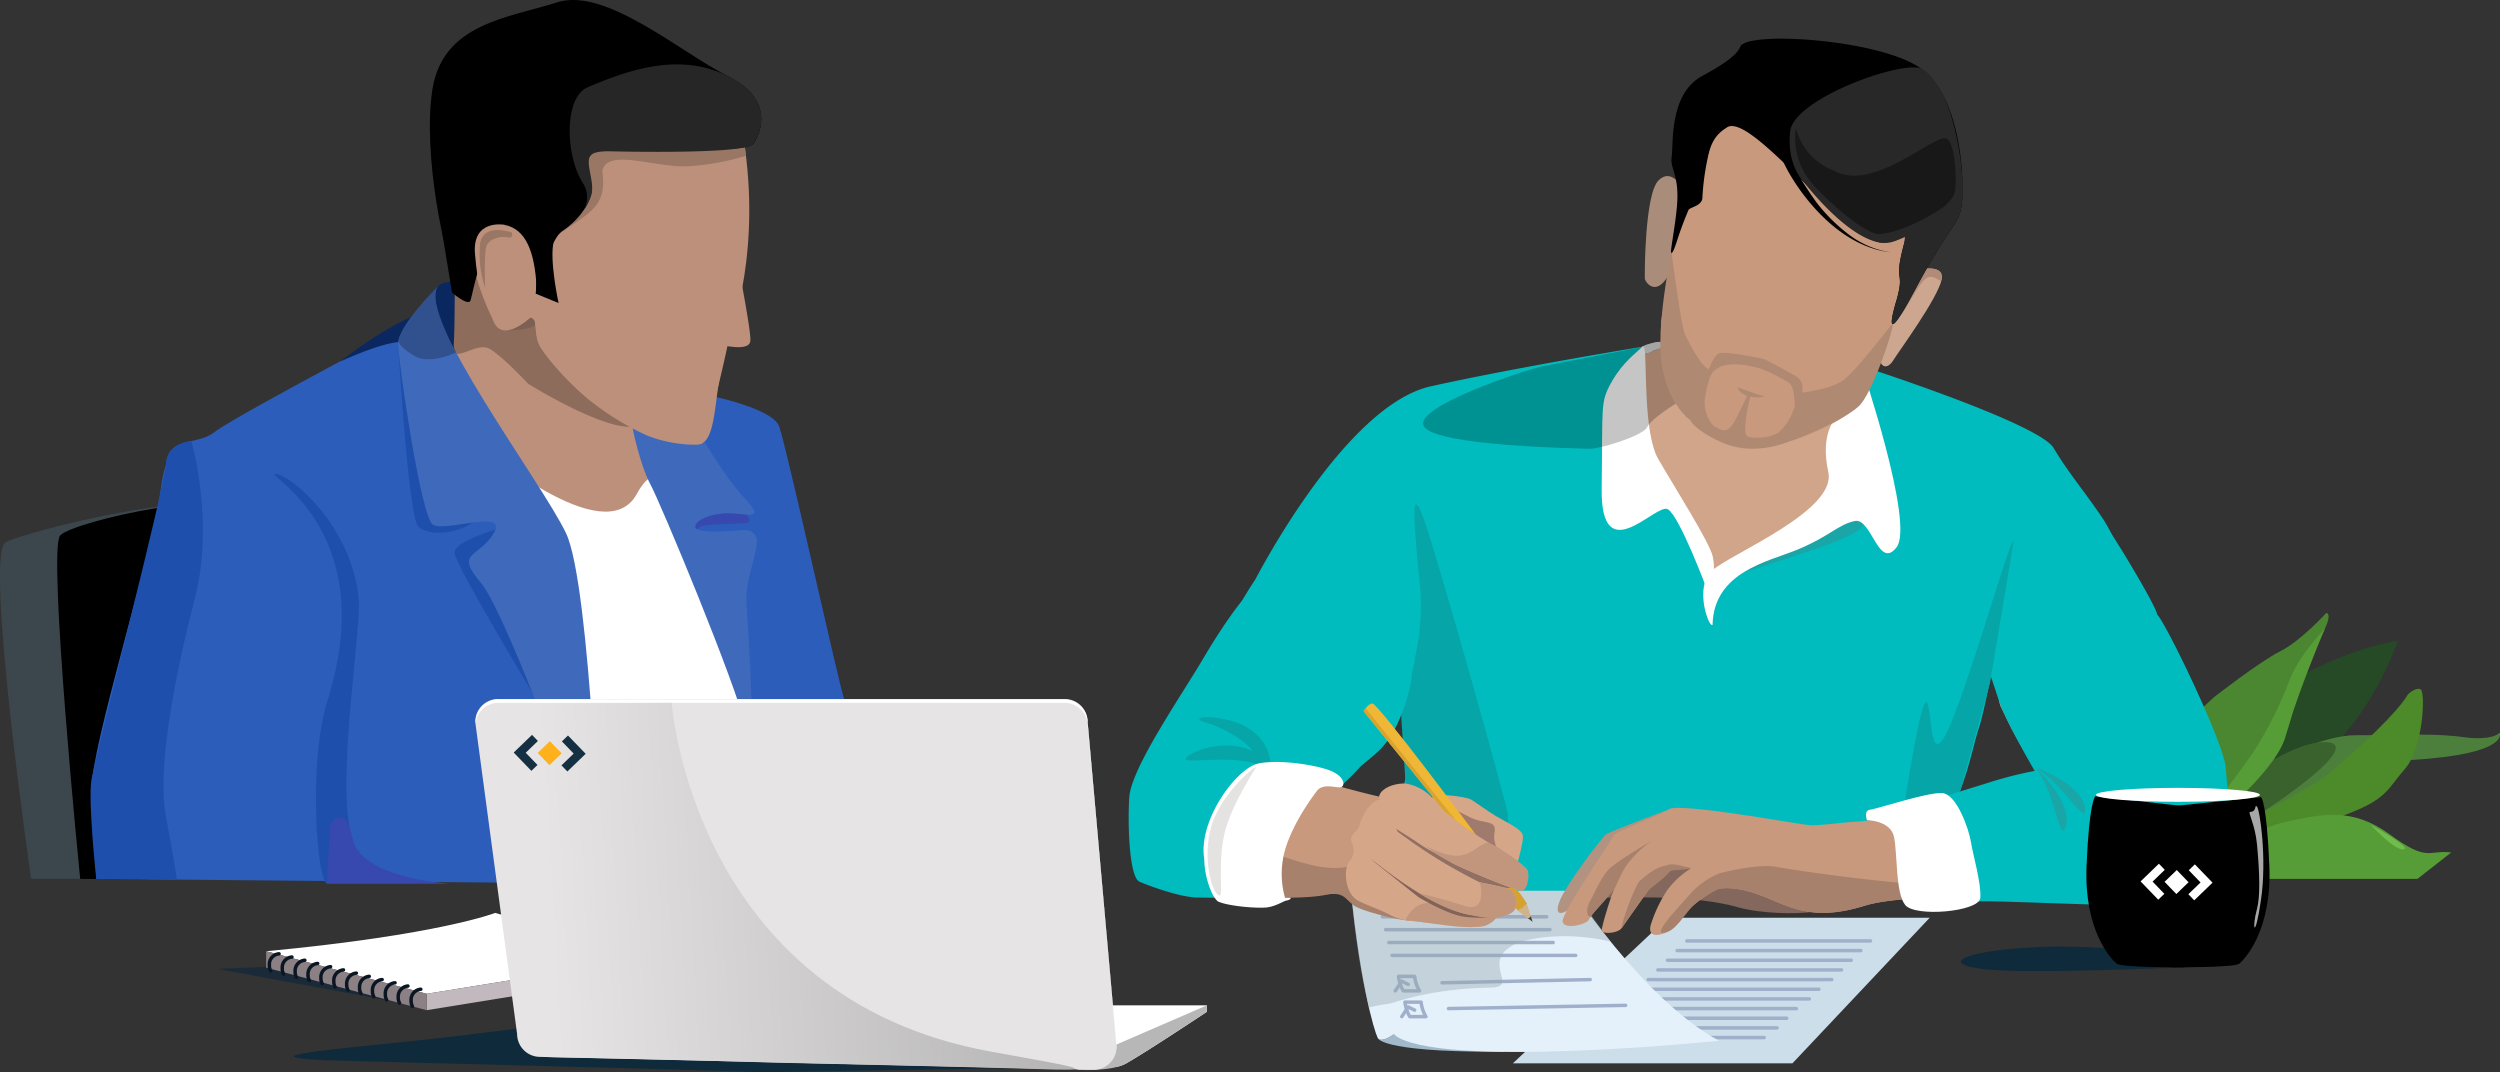 <svg xmlns="http://www.w3.org/2000/svg" xmlns:xlink="http://www.w3.org/1999/xlink" width="717.034" height="307.511" viewBox="0 0 717.034 307.511">
  <rect x="0" y="0" width="717.034" height="307.511" fill="#333333" stroke="none"/>
  <defs>
    <linearGradient id="linear-gradient" x1="0.068" y1="0.436" x2="1.887" y2="0.371" gradientUnits="objectBoundingBox">
      <stop offset="0" stop-color="#e6e4e4"/>
      <stop offset="1" stop-color="gray"/>
    </linearGradient>
  </defs>
  <g id="two-guys-working" transform="translate(-18.834 -0.005)">
    <g id="Plant_1_" transform="translate(628.305 175.798)">
      <path id="Path_983" data-name="Path 983" d="M658.935,504.158S677.21,493.193,692.561,491c0,0-5.848,18.275-19.737,31.432s-51.9,38.742-51.9,38.742L618,531.2Z" transform="translate(-614.345 -482.959)" fill="#264a25"/>
      <path id="Path_984" data-name="Path 984" d="M720.993,527s3.216,6.14-25.439,7.822-72.514,35.307-72.514,35.307L615,562.087l5.848-8.772s42.4-25.585,58.479-25.585,22.661-.731,32.9.731C712.222,528.462,718.8,529.193,720.993,527Z" transform="translate(-613.538 -492.643)" fill="#4c7f3c"/>
      <path id="Path_986" data-name="Path 986" d="M615,564.038s48.245-22.661,57.017-29.971,19.737-17.544,22.661-22.661c0,0,2.193-2.193,3.655-1.462s.731,16.813-4.386,22.661-5.117,8.772-16.813,13.158c-6.652,2.485-27.778,13.962-43.128,18.275C622.456,567.328,615,564.038,615,564.038Z" transform="translate(-613.538 -488.015)" fill="#4d8a2a"/>
      <path id="Path_987" data-name="Path 987" d="M627.666,577.593s23.3-14.148,33.534-16.342,19.006-4.386,29.971,3.655,10.971,4.3,17.544,5.117l-9.672,7.57Z" transform="translate(-615.152 -501.312)" fill="#579d37"/>
      <path id="Path_1272" data-name="Path 1272" d="M669.667,514.632c14.824.468-32.944,30.79-39.122,31.445s-3.112-5.175-3.112-5.175S654.843,514.164,669.667,514.632Z" transform="translate(-612.04 -477.569)" fill="#3a622d"/>
      <path id="Path_1273" data-name="Path 1273" d="M613,542.134s5.117-19.737,25.585-38.011c0,0,13.158-10.234,19.006-13.158S670.748,480,670.748,480s2.193,0-1.462,6.579-4.386,9.5-5.848,12.427-2.924,18.275-8.041,21.2-10.234,19.006-36.549,34.356Z" transform="translate(-613 -480)" fill="#4b8730"/>
      <path id="Path_1274" data-name="Path 1274" d="M627.1,547.96s27.609-20.549,30.964-32.866,11.3-30.893,11.3-30.893-7.306,7.457-10.24,14.974a110.054,110.054,0,0,1-8.564,17.677C646.429,524.139,627.1,547.96,627.1,547.96Z" transform="translate(-612.01 -479.705)" fill="#579d37"/>
      <path id="Path_1275" data-name="Path 1275" d="M4477.9,2639.265s12.072,6.693,9.385,7.052S4477.9,2639.265,4477.9,2639.265Z" transform="translate(-4407.374 -2578.488)" fill="#6fbc4c"/>
    </g>
    <g id="Group_464" data-name="Group 464" transform="translate(18.829 144.292)">
      <path id="Path_1277" data-name="Path 1277" d="M3870.135,2539.653c6.181-3.194,59.066-16.594,63.425-8.038s-41.782,104.545-41.782,104.545h-14.346S3863.952,2542.847,3870.135,2539.653Z" transform="translate(-3868.507 -2528.409)" fill="#3b474d"/>
      <path id="Path_1276" data-name="Path 1276" d="M3868,2537.658c3.7-4.047,50.32-14.578,54.278-6.022s-29.362,104.649-29.362,104.649l-19.182-.119S3864.3,2541.706,3868,2537.658Z" transform="translate(-3850.731 -2528.376)"/>
    </g>
    <g id="Left-notebook" transform="translate(81.235 261.835)">
      <path id="Path_995" data-name="Path 995" d="M61.777,606l45.09,11.735s-44.149-8.145-59.949-11.1Z" transform="translate(-46.919 -590.57)" fill="#1a2a38"/>
      <g id="Group_360" data-name="Group 360" transform="translate(13.935)">
        <path id="Path_996" data-name="Path 996" d="M62,600.3l46.014,12.2,63.939-10.349L127.695,589.3S111.8,595.583,62,600.3Z" transform="translate(-62 -589.3)" fill="#fff"/>
        <path id="Path_997" data-name="Path 997" d="M111.8,618.261l63.939-10.349V603.2L111.8,613.549Z" transform="translate(-65.786 -590.357)" fill="#c1b9be"/>
        <path id="Path_998" data-name="Path 998" d="M108.014,613.4,62,601.2v4.712l46.014,12.2Z" transform="translate(-62 -590.205)" fill="#8b8184"/>
      </g>
      <g id="Group_361" data-name="Group 361" transform="translate(14.859 11.735)">
        <path id="Path_999" data-name="Path 999" d="M63.37,606.9a3.164,3.164,0,0,1-.37-1.663A3.022,3.022,0,0,1,65.772,602" transform="translate(-63 -602)" fill="none" stroke="#0c1623" stroke-linecap="round" stroke-linejoin="round" stroke-miterlimit="10" stroke-width="1"/>
        <path id="Path_1000" data-name="Path 1000" d="M67.37,607.9a3.164,3.164,0,0,1-.37-1.663A3.022,3.022,0,0,1,69.772,603" transform="translate(-63.304 -602.076)" fill="none" stroke="#0c1623" stroke-linecap="round" stroke-linejoin="round" stroke-miterlimit="10" stroke-width="1"/>
        <path id="Path_1001" data-name="Path 1001" d="M71.37,608.9a3.164,3.164,0,0,1-.37-1.663A3.022,3.022,0,0,1,73.772,604" transform="translate(-63.608 -602.152)" fill="none" stroke="#0c1623" stroke-linecap="round" stroke-linejoin="round" stroke-miterlimit="10" stroke-width="1"/>
        <path id="Path_1002" data-name="Path 1002" d="M75.37,609.9a3.164,3.164,0,0,1-.37-1.663A3.022,3.022,0,0,1,77.772,605" transform="translate(-63.912 -602.228)" fill="none" stroke="#0c1623" stroke-linecap="round" stroke-linejoin="round" stroke-miterlimit="10" stroke-width="1"/>
        <path id="Path_1003" data-name="Path 1003" d="M79.37,610.9a3.164,3.164,0,0,1-.37-1.663A3.022,3.022,0,0,1,81.772,606" transform="translate(-64.216 -602.304)" fill="none" stroke="#0c1623" stroke-linecap="round" stroke-linejoin="round" stroke-miterlimit="10" stroke-width="1"/>
        <path id="Path_1004" data-name="Path 1004" d="M83.37,611.9a3.164,3.164,0,0,1-.37-1.663A3.022,3.022,0,0,1,85.772,607" transform="translate(-64.52 -602.38)" fill="none" stroke="#0c1623" stroke-linecap="round" stroke-linejoin="round" stroke-miterlimit="10" stroke-width="1"/>
        <path id="Path_1005" data-name="Path 1005" d="M87.37,612.9a3.165,3.165,0,0,1-.37-1.663A3.022,3.022,0,0,1,89.772,608" transform="translate(-64.825 -602.456)" fill="none" stroke="#0c1623" stroke-linecap="round" stroke-linejoin="round" stroke-miterlimit="10" stroke-width="1"/>
        <path id="Path_1006" data-name="Path 1006" d="M91.37,613.9a3.164,3.164,0,0,1-.37-1.663A3.022,3.022,0,0,1,93.772,609" transform="translate(-65.129 -602.532)" fill="none" stroke="#0c1623" stroke-linecap="round" stroke-linejoin="round" stroke-miterlimit="10" stroke-width="1"/>
        <path id="Path_1007" data-name="Path 1007" d="M95.37,614.9a3.164,3.164,0,0,1-.37-1.663A3.022,3.022,0,0,1,97.772,610" transform="translate(-65.433 -602.608)" fill="none" stroke="#0c1623" stroke-linecap="round" stroke-linejoin="round" stroke-miterlimit="10" stroke-width="1"/>
        <path id="Path_1008" data-name="Path 1008" d="M99.37,615.9a3.164,3.164,0,0,1-.37-1.663A3.022,3.022,0,0,1,101.772,611" transform="translate(-65.737 -602.684)" fill="none" stroke="#0c1623" stroke-linecap="round" stroke-linejoin="round" stroke-miterlimit="10" stroke-width="1"/>
        <path id="Path_1009" data-name="Path 1009" d="M103.37,616.9a3.164,3.164,0,0,1-.37-1.663A3.022,3.022,0,0,1,105.772,612" transform="translate(-66.041 -602.76)" fill="none" stroke="#0c1623" stroke-linecap="round" stroke-linejoin="round" stroke-miterlimit="10" stroke-width="1"/>
        <path id="Path_1010" data-name="Path 1010" d="M107.37,617.9a3.165,3.165,0,0,1-.37-1.663A3.022,3.022,0,0,1,109.772,613" transform="translate(-66.345 -602.836)" fill="none" stroke="#0c1623" stroke-linecap="round" stroke-linejoin="round" stroke-miterlimit="10" stroke-width="1"/>
      </g>
    </g>
    <g id="Papers" transform="translate(405.655 248.614)">
      <path id="Path_988" data-name="Path 988" d="M418,632.564h80.171L537.555,590.8H462.388Z" transform="translate(-370.905 -576.192)" fill="#ccdee9"/>
      <g id="Group_356" data-name="Group 356" transform="translate(66.498 21.26)">
        <line id="Line_16" data-name="Line 16" x1="52.667" transform="translate(0 27.719)" fill="none" stroke="#a0b0cb" stroke-linecap="round" stroke-miterlimit="10" stroke-width="1"/>
        <line id="Line_17" data-name="Line 17" x1="52.667" transform="translate(3.696 24.947)" fill="none" stroke="#a0b0cb" stroke-linecap="round" stroke-miterlimit="10" stroke-width="1"/>
        <line id="Line_18" data-name="Line 18" x1="52.667" transform="translate(6.468 22.175)" fill="none" stroke="#a0b0cb" stroke-linecap="round" stroke-miterlimit="10" stroke-width="1"/>
        <line id="Line_19" data-name="Line 19" x1="52.667" transform="translate(9.24 19.404)" fill="none" stroke="#a0b0cb" stroke-linecap="round" stroke-miterlimit="10" stroke-width="1"/>
        <line id="Line_20" data-name="Line 20" x1="52.667" transform="translate(12.936 16.632)" fill="none" stroke="#a0b0cb" stroke-linecap="round" stroke-miterlimit="10" stroke-width="1"/>
        <line id="Line_21" data-name="Line 21" x1="52.667" transform="translate(15.708 13.86)" fill="none" stroke="#a0b0cb" stroke-linecap="round" stroke-miterlimit="10" stroke-width="1"/>
        <line id="Line_22" data-name="Line 22" x1="52.667" transform="translate(22.175 8.316)" fill="none" stroke="#a0b0cb" stroke-linecap="round" stroke-miterlimit="10" stroke-width="1"/>
        <line id="Line_23" data-name="Line 23" x1="52.667" transform="translate(24.947 5.544)" fill="none" stroke="#a0b0cb" stroke-linecap="round" stroke-miterlimit="10" stroke-width="1"/>
        <line id="Line_24" data-name="Line 24" x1="52.667" transform="translate(27.719 2.772)" fill="none" stroke="#a0b0cb" stroke-linecap="round" stroke-miterlimit="10" stroke-width="1"/>
        <line id="Line_25" data-name="Line 25" x1="52.667" transform="translate(30.491)" fill="none" stroke="#a0b0cb" stroke-linecap="round" stroke-miterlimit="10" stroke-width="1"/>
        <line id="Line_26" data-name="Line 26" x1="52.667" transform="translate(19.404 11.088)" fill="none" stroke="#a0b0cb" stroke-linecap="round" stroke-miterlimit="10" stroke-width="1"/>
      </g>
      <g id="Group_357" data-name="Group 357">
        <path id="Path_989" data-name="Path 989" d="M409.633,631.99c13.583,0-25.04-1.663-29.013-4.99,0,0-3.7,2.772-4.62.924C376,627.924,375.815,631.99,409.633,631.99Z" transform="translate(-367.713 -578.945)" fill="#a1bacb"/>
        <path id="Path_990" data-name="Path 990" d="M367.031,574.991l62.8,4.629s21.251,33.263,43.427,45.275c0,0-81.31,8.316-93.322-1.848,0,0-3.7,2.772-4.62.924S369.8,607.33,367.031,574.991Z" transform="translate(-367.031 -574.991)" fill="#e4f1fa"/>
      </g>
      <line id="Line_27" data-name="Line 27" x1="47.123" transform="translate(10.597 18.026)" fill="none" stroke="#a0b0cb" stroke-linecap="round" stroke-miterlimit="10" stroke-width="1"/>
      <line id="Line_28" data-name="Line 28" x1="17.001" transform="translate(9.673 14.33)" fill="none" stroke="#a0b0cb" stroke-linecap="round" stroke-miterlimit="10" stroke-width="1"/>
      <line id="Line_29" data-name="Line 29" x1="20.79" transform="translate(36.007 14.33)" fill="none" stroke="#a0b0cb" stroke-linecap="round" stroke-miterlimit="10" stroke-width="1"/>
      <line id="Line_30" data-name="Line 30" x1="47.123" transform="translate(11.521 21.722)" fill="none" stroke="#a0b0cb" stroke-linecap="round" stroke-miterlimit="10" stroke-width="1"/>
      <line id="Line_31" data-name="Line 31" x1="52.667" transform="translate(12.445 25.418)" fill="none" stroke="#a0b0cb" stroke-linecap="round" stroke-miterlimit="10" stroke-width="1"/>
      <g id="Group_358" data-name="Group 358" transform="translate(13.369 31.424)">
        <path id="Path_991" data-name="Path 991" d="M388.506,613.158h-4.62A10.727,10.727,0,0,1,382.5,609h4.62A10.727,10.727,0,0,0,388.506,613.158Z" transform="translate(-381.576 -609)" fill="none" stroke="#a0b0cb" stroke-linecap="round" stroke-linejoin="round" stroke-miterlimit="10" stroke-width="1"/>
        <path id="Path_992" data-name="Path 992" d="M385.2,611.424l-1.848-.924-1.848,2.772" transform="translate(-381.5 -609.114)" fill="none" stroke="#a0b0cb" stroke-linecap="round" stroke-linejoin="round" stroke-miterlimit="10" stroke-width="1"/>
      </g>
      <g id="Group_359" data-name="Group 359" transform="translate(15.217 38.816)">
        <path id="Path_993" data-name="Path 993" d="M390.506,621.158h-4.62A10.728,10.728,0,0,1,384.5,617h4.62a10.728,10.728,0,0,0,1.386,4.158Z" transform="translate(-383.576 -617)" fill="none" stroke="#a0b0cb" stroke-linecap="round" stroke-linejoin="round" stroke-miterlimit="10" stroke-width="1"/>
        <path id="Path_994" data-name="Path 994" d="M387.2,619.424l-1.848-.924-1.848,2.772" transform="translate(-383.5 -617.114)" fill="none" stroke="#a0b0cb" stroke-linecap="round" stroke-linejoin="round" stroke-miterlimit="10" stroke-width="1"/>
      </g>
      <line id="Line_32" data-name="Line 32" y1="0.924" x2="42.503" transform="translate(26.767 32.348)" fill="none" stroke="#a0b0cb" stroke-linecap="round" stroke-miterlimit="10" stroke-width="1"/>
      <line id="Line_33" data-name="Line 33" y1="0.924" x2="50.819" transform="translate(28.615 39.74)" fill="none" stroke="#a0b0cb" stroke-linecap="round" stroke-miterlimit="10" stroke-width="1"/>
      <path id="Path_1239" data-name="Path 1239" d="M4253.046,2663.1s-12.745-3.407-25.373,0c-13.446,4.9.028,13.054-8.776,13.214-18.3.333-28.006,4.525-29.393,4.666a45.532,45.532,0,0,0-5.68,1.069c-.043-1.621-3.2-10.5-5.319-35.618h62.676Z" transform="translate(-4178.067 -2641.673)" fill="#97a6af" opacity="0.414"/>
    </g>
    <g id="left_man" data-name="left man" transform="translate(44.833)">
      <path id="Path_1165" data-name="Path 1165" d="M4053.154,2528.372c-7.2,5.939-27.918,29.2-42.078,2.022s-23.6-43.82-20.723-70.165-4.261-43.479,13.816-41.127,21.367,20.724,29.257,34.566,12.793,36.789,13.61,39.241,6.271,11.52,7.545,14.322S4053.154,2528.372,4053.154,2528.372Z" transform="translate(-3886.059 -2375.761)" fill="#bc907b"/>
      <path id="Path_1282" data-name="Path 1282" d="M1136.606,2519.6c-6.086,5.169-32.531-11.331-32.531-11.331s-7.554-8.139-11.132-10.064c-3.241-1.74-7.545,2.339-10.352,1.349-1.077-.36-1.322-4.533-1.861-7.113,0,0,5.375-33.81,7.049-23.246-.49,6.068,6.77,24.511,8.57,23.246,4.08-2.869,9.552-5.154,9.752-1.054.008.172.506,3.872.715,4.363C1108.37,2502.922,1149,2509.079,1136.606,2519.6Z" transform="translate(-978.583 -2398.178)" opacity="0.251"/>
      <path id="Path_1167" data-name="Path 1167" d="M3998.557,2510.469s35.6,30.807,44.775,13.979c2.587-4.746,4.7-5.723,6.707-4.405,4.3,2.786,6.634,19.578,9,23.281,3.288,5.156,20.61,35.75,17.945,46.677s-31.586,25.531-42.648,17.734-3.883,11.587-11.712-17.734S3998.557,2510.469,3998.557,2510.469Z" transform="translate(-3886.723 -2382.724)" fill="#fff"/>
      <path id="Path_1164" data-name="Path 1164" d="M4070.67,2495.476s16.063,3.436,18.028,8.257,17.564,76.012,18.838,78.761-24.967,12.561-28.368,4.5-20.551-59.285-20.551-59.919S4070.67,2495.476,4070.67,2495.476Z" transform="translate(-3891.289 -2381.584)" fill="#2c5dba"/>
      <path id="Path_1158" data-name="Path 1158" d="M3976.938,2468.405s-57.647,30.206-63.86,35.047-13.144-1.265-15.4,16.374-20.562,75.606-19.713,85.769,1.2,26.013,1.2,26.013l143.606,1.335s-19.934-102.877-23.434-110.584S3976.938,2468.405,3976.938,2468.405Z" transform="translate(-3877.553 -2379.526)" fill="#2c5dba"/>
      <path id="Path_1160" data-name="Path 1160" d="M3934.939,2519.336c-4.355-.334,30.567,15.263,14.835,65-5.711,18.053-2.914,53.672.141,52.438,1.641-.649,9.38-1.217,6.461-14.8-3.866-17.351,3.3-58.6,2.357-67.213C3956.448,2533.882,3939.293,2519.67,3934.939,2519.336Z" transform="translate(-3881.857 -2383.397)" fill="#1f4fac"/>
      <path id="Path_1163" data-name="Path 1163" d="M4045.666,2504.735s2.075,10.658,5.176,16.46,24.41,56.926,27.56,70.266.615-26.066,0-36.365c-.387-6.478,2.9-13.177,2.983-17.451.05-2.074-1.423-3.57-4.306-3.3-7.771.713-18.017.942-10.992-3.269s19.862,2.785,12.314-5.291-14.5-21.046-14.5-21.046Z" transform="translate(-3890.304 -2382.288)" fill="#3f6abc"/>
      <path id="Path_1170" data-name="Path 1170" d="M4033.3,2441.216l37.918,18.479-8.754,42.48h-6.4l-34.558-23.479.708-18.319,6.373-21.846Z" transform="translate(-3888.468 -2377.459)" fill="#bc907b"/>
      <path id="Path_1171" data-name="Path 1171" d="M4073.661,2478.142a102.585,102.585,0,0,0-2.728,12.671c-1,6.717-1.437,14.927-4.635,16.464-6.32,3.037-12.686-15.367-12.686-15.367l8.851-15.175Z" transform="translate(-3890.908 -2380.159)" fill="#bc907b"/>
      <path id="Path_1172" data-name="Path 1172" d="M4017.8,2458.588s-3.731,13.35-1.12,19c1.368,2.96,8.566,11.414,15.37,16.67a78.074,78.074,0,0,0,15.259,9.266c7.007,2.981,14.945,3.114,16.082,2.5s6.823-24.921,7.785-30.131-44.794,8.581-47.425,1.957-2.576-2.184-1.521-8.92a10.807,10.807,0,0,0-4.429-10.336Z" transform="translate(-3888.097 -2378.78)" fill="#bc907b"/>
      <path id="Path_1178" data-name="Path 1178" d="M4057.167,2486.931c3-4.685-2.255,7.814-2.255,7.814S4054.162,2491.616,4057.167,2486.931Z" transform="translate(-3891.001 -2380.854)"/>
      <path id="Path_1180" data-name="Path 1180" d="M4071.01,2473.113s9.679-22.771,5.116-55.758-54.946,12.733-54.946,12.733,25.288,24.783,37.745,35.539S4071.01,2473.113,4071.01,2473.113Z" transform="translate(-3888.443 -2374.736)" fill="#bc907b"/>
      <path id="Path_1184" data-name="Path 1184" d="M4076.577,2448.43s5.309,26.2,4.84,28.866-6.427,1.71-12.572,0S4076.577,2448.43,4076.577,2448.43Z" transform="translate(-3892.215 -2379.367)" fill="#bc907b"/>
      <path id="Path_1241" data-name="Path 1241" d="M4180.172,2682.029c.912.1-21.087,2.627-21.087,2.627l-1.84-1.4-8.487,3.711-14.259-5.818-2.567-34.966,43,.11S4179.259,2681.927,4180.172,2682.029Z" transform="translate(-3896.862 -2393.041)" opacity="0.31"/>
      <path id="Path_1246" data-name="Path 1246" d="M4076.357,2419.791a70.384,70.384,0,0,1-16.745,3.015c-9.539.439-23.054-5.315-24.479,1.348,1.514,10.562-3.836,11.875-13.394,18.838s.612,16.542,4.126,22.721,27.844,27.56,15.785,21.51-21.631-17.131-20.612-26.2a55.115,55.115,0,0,0-.135-8.377s-1.067-8.65,2.058-14.729c4.714-9.169,5.433-18.766,8.269-20.476s11.328-7.3,15.691-4.759c2.966,1.73,17.735-4.337,25.573-1.549C4075.8,2412.3,4076.357,2419.791,4076.357,2419.791Z" transform="translate(-3888.395 -2375.115)" fill="#9a7664"/>
      <path id="Path_1247" data-name="Path 1247" d="M4051.462,2488.21s-1.667-.2-5.989-.9-19.128-10.612-19.574-28.735c-.267-10.873-4.875-3.733-6.5,5.039-1.011,5.435.706,12.476.706,12.476l14.185,14.4,18.236,11.069,6.854,1.081s-5.532-12.466,0-16.975S4051.462,2488.21,4051.462,2488.21Z" transform="translate(-3888.283 -2378.36)" fill="#bc907b"/>
      <path id="Path_1254" data-name="Path 1254" d="M3972.936,2478.685s2.913,50.13,5.867,52.754,11.52,2.4,17.278-2.467,7.544,2.467,7.544,2.467-14.911,3.8-14.461,7.552,22.891,41,22.891,41-.258-51.639-4.463-58.666S3972.936,2478.685,3972.936,2478.685Z" transform="translate(-3884.774 -2380.307)" fill="#1f4fac"/>
      <path id="Path_1253" data-name="Path 1253" d="M4013.418,2454.365c-1.106,8.949,2.582-12.779,7.439-15.917s9.943-9.761,7.982-14.658-1.281-9.494,7.559-9.285,37.273,1.736,39.215-1.02,6.367-12.55-7.274-19.4-35.13-25.656-49.061-21.189-32.8,6.009-35.74,25.044,3.959,49.416,5.913,51.133-.388,1.52,4.207-10.625c1.489-3.935,7.027-3.326,10.393-1.759C4010.49,2437.791,4012.86,2444.691,4013.418,2454.365Z" transform="translate(-3885.526 -2372.213)"/>
      <path id="Path_1257" data-name="Path 1257" d="M4080.053,2532.026s1.314,1.609.4,2.178-13.46.153-14.151,1.482-3.22-1.5,3.165-3.383a24.077,24.077,0,0,1,4.454-.764,41.291,41.291,0,0,1,6.132.488Z" transform="translate(-3891.791 -2384.326)" fill="#3749af"/>
      <path id="Path_1258" data-name="Path 1258" d="M3906.413,2509.094s6.681,22.95,1.072,44.807-11.038,48.776-8.376,62.825,3.139,18.2,3.139,18.2l-23.119-.19s-2.363-22.044-1.4-28.362,21.162-84.563,21.381-90.723S3906.413,2509.094,3906.413,2509.094Z" transform="translate(-3877.522 -2382.619)" fill="#1f4fac"/>
      <path id="Path_1261" data-name="Path 1261" d="M3973.687,2476.921c-5.673-.542-18.67,5.64-18.67,5.64s16.169-13.023,26.972-14.954c0,0,.167-2.028.323-5.1s5.646-2.925,5.646-2.925c-.267,5.492.143,20.584-1.142,23.748C3984.567,2488.488,3979.36,2477.464,3973.687,2476.921Z" transform="translate(-3883.43 -2378.855)" fill="#0a2760"/>
      <path id="Path_1262" data-name="Path 1262" d="M3982.407,2459.074s-11.608,11.57-11.469,16.568,6.493,49.415,9.964,51.774,21.711-4.754,17.5,2.466-11.483,5.1-3.659,14.3,34.612,83.569,34.473,85.929-2.952-85.289-10.1-100.229S3975.988,2467.489,3982.407,2459.074Z" transform="translate(-3882.775 -2376.969)" fill="#3f6abc"/>
      <path id="Path_1280" data-name="Path 1280" d="M1104.45,2461.745c-7.255-1.6-11.042,19.859-11.679,21.718s-5.326-2.256-5.326-2.256l-2.953-18.055a36.126,36.126,0,0,1,11.581-3.711C1101.281,2458.89,1106.829,2461.912,1104.45,2461.745Z" transform="translate(-983.806 -2397.319)"/>
      <path id="Path_1281" data-name="Path 1281" d="M3906.343,2302.991s-9.388-1.808-8.522,8.365,2,10.644,2,10.644Z" transform="translate(-3787.587 -2238.509)" fill="#bc907b"/>
      <path id="Path_1601" data-name="Path 1601" d="M129.166,102.3s7.876-.256,8.084-1.73a1.893,1.893,0,0,0-1.244-1.991Z" transform="translate(-9.819 -7.494)" fill="#7c6051"/>
      <path id="Path_1283" data-name="Path 1283" d="M10.94,17.129S-.154,23.847,0,14.17,2.048,0,2.048,0Z" transform="translate(111.835 76.655) rotate(-13)" fill="#bc907b"/>
      <path id="Path_1284" data-name="Path 1284" d="M1105.576,2465.37s-8.76-3.245-9.227,3.775a30.924,30.924,0,0,0,1.491,12.08s-.3-8.836.257-11.527,4.255-3.345,6.01-2.986,1.469-.847,1.469-.847" transform="translate(-984.701 -2398.642)" fill="#9a7664"/>
      <path id="Path_1297" data-name="Path 1297" d="M1056.272,2652.112c2.413,11.4,27.917,12.858,27.917,12.858h-35.261l.811-16.573S1053.859,2640.715,1056.272,2652.112Z" transform="translate(-981.102 -2411.496)" fill="#3749af"/>
      <path id="Path_1589" data-name="Path 1589" d="M4031.92,2430.41c1.544-3.558-1.128-8.469-.342-11.381.371-1.437,2.621-1.936,6.149-1.852,8.841.209,38.981.625,40.922-2.131s6.367-12.549-7.275-19.4-28.054-2.063-40.387,3.215c-6.577,2.965-6.386,19.23-1.264,27.4a7.4,7.4,0,0,1,.306,7.647S4030.564,2433.625,4031.92,2430.41Z" transform="translate(-3888.564 -2373.774)" fill="#262626"/>
      <path id="Path_1590" data-name="Path 1590" d="M4051.867,2486.579c-1.711.763-1.893,1.07-6.011-.125s-19.432-12.246-19.877-30.368c-.267-10.873-5.126-11.36-6.757-2.589-1.01,5.435,1.941,10.066,4.885,18.851s11.676,15.467,11.676,15.467a91.043,91.043,0,0,0,9.736,6.075c5.622,3.037,11.754,5.231,13.407,4.707s-4.261-8.625.12-12.844c.259-.3,1.75-1.155,2.032-1.706,1.123-2.078-2.158-3.356-4.382-2.493C4054.776,2482.938,4053.563,2485.678,4051.867,2486.579Z" transform="translate(-3888.499 -2377.966)" fill="#bc907b"/>
      <path id="Path_6401" data-name="Path 6401" d="M92.724,89.9s-7.557,3.563-11.847,1.012-4.618-4.136-4.618-4.136-.179-1.581,3.355-6.567a52.658,52.658,0,0,1,4.332-5.357c.741-.835,1.516-1.875,3.423-3.752,0,0-.742.865-.551,3.34.21,2.738,2.022,7.416,3.383,9.956C92.5,88.678,92.724,89.9,92.724,89.9Z" transform="translate(12.044 11.229)" opacity="0.245"/>
      <path id="Path_9291" data-name="Path 9291" d="M132.806,69.3c-1.3,5.23,1.4,17.623,1.4,17.623l-6.527-2.678.4-9.453,3.13-2.513"/>
    </g>
    <g id="laptop" transform="translate(103.135 200.483)">
      <g id="Laptop_1_">
        <path id="Path_1056" data-name="Path 1056" d="M203.636,637.519c-22.686-.8-115.418-3.091-125.02-3.416-21.966-1.045.092-2.926,25.5-5.587,18.939-1.983,39.578-4.8,45.961-5.829l144.232,7.866h0c5.729.462,11.273,5.359,11.273,5.359Z" transform="translate(-69.621 -530.486)" fill="#0f2a3b"/>
        <path id="Path_1057" data-name="Path 1057" d="M319,634.632a8.449,8.449,0,0,0,8.316,0c6.468-3.7,23.1-14.784,23.1-14.784V618H322.6Z" transform="translate(-88.579 -530.13)" fill="#fff"/>
        <path id="Path_1058" data-name="Path 1058" d="M349.929,618v1.848s-16.632,11.088-23.1,14.784c-4.343,2.495-14.225,1.857-14.225,1.857l9.6-6.477Z" transform="translate(-88.093 -530.13)" fill="#b7b7b7"/>
        <path id="Path_1059" data-name="Path 1059" d="M303.3,629.25l-158.832-3.7a6.586,6.586,0,0,1-6.56-6.56L125.9,529.46a6.585,6.585,0,0,1,6.56-6.56H294.988a6.585,6.585,0,0,1,6.56,6.56l8.316,93.229A6.585,6.585,0,0,1,303.3,629.25Z" transform="translate(-73.899 -522.9)" fill="#e6e4e4"/>
        <path id="Path_1060" data-name="Path 1060" d="M132.56,523a6.586,6.586,0,0,0-6.56,6.56v.277a6.582,6.582,0,0,1,6.468-5.821H295a6.586,6.586,0,0,1,6.56,6.56l8.316,92.86v-.554l-8.316-93.229a6.586,6.586,0,0,0-6.56-6.56" transform="translate(-73.907 -522.908)" fill="#fff"/>
      </g>
      <path id="Path_1263" data-name="Path 1263" d="M3993.975,2590.373s6.05,84.681,91.676,100.076c23.038,4.142,29.863,5.26,18.666,5.133-13.3-.453-49.206-1.321-79.964-1.986-33.151-1-65.54-1.606-65.54-1.606l-12.239-101.31Z" transform="translate(-3885.634 -2589.281)" fill="url(#linear-gradient)"/>
    </g>
    <g id="LOGO" transform="translate(166.263 210.685) rotate(1)">
      <g id="Group_1" data-name="Group 1">
        <path id="Path_1" data-name="Path 1" d="M5.161,6.881,6.881,8.6l-1.72,1.72L3.44,8.6,1.72,6.881,0,5.161,1.72,3.44,3.44,1.72,5.161,0l1.72,1.72L3.44,5.161Z" fill="#153042"/>
        <path id="Path_2" data-name="Path 2" d="M6.881,3.44,5.161,5.16,3.44,6.881,0,3.44,1.72,1.72,3.44,0,5.16,1.72Z" transform="translate(6.881 1.72)" fill="#ffb11c"/>
        <path id="Path_3" data-name="Path 3" d="M6.881,5.161l-1.72,1.72L3.44,8.6,1.72,10.32,0,8.6,1.72,6.88,3.44,5.16,1.72,3.44,0,1.72,1.72,0,3.44,1.72,5.16,3.44Z" transform="translate(13.761)" fill="#153042"/>
      </g>
    </g>
    <g id="chair" transform="translate(423.91 129.433)">
      <path id="Path_1269" data-name="Path 1269" d="M4410.344,2636.09s1.812-19.942,6.36-42.7c4.461-22.32,11.657-47.45,11.808-49.073.3-3.251,6.451-31.725-75.61-32.023s-73.839,50.656-73.839,50.656l6.4,73.136Z" transform="translate(-4278.834 -2512.296)" fill="#5d257b"/>
    </g>
    <g id="violet_guy" data-name="violet guy" transform="translate(342.556 4.62)">
      <path id="Path_1291" data-name="Path 1291" d="M4513.476,2355.53s9.059-1.9,12.063-4.748,56.532,9.794,56.532,9.794,1.672,31.786,0,40.146-27.533,30.1-36.606,26.672-23.824-17.071-26.1-22.68S4513.476,2355.53,4513.476,2355.53Z" transform="translate(-4371.145 -2257.01)" fill="#d1a58a"/>
      <path id="Path_1288" data-name="Path 1288" d="M4410,2430.233s-4.009,1.793,4.849-11.559c.24-.363,25.6-49.917,50.348-55.412s60.9-11.386,60.9-11.386-5.146,32.3.218,41.116c3.874,6.363,5.525,3.536,8.438,5.465.79.526,2.613,6.295,3.82,7,4.342,2.554,3.229,17.807,11.345,13.211s0,30.922,0,30.922l-63.756-16.48-20.968,17.068-4.068,1.623a79.224,79.224,0,0,0-18.244-14.063C4432.359,2432.048,4410,2430.233,4410,2430.233Z" transform="translate(-4378.542 -2257.076)" fill="#00bcbe"/>
      <path id="Path_1289" data-name="Path 1289" d="M4453.719,2470.607c2.4,10.658-12.111,26.7-11.742,29.294.585,4.093,44.265,8,44.265,8h127.745s-5.119-19.163-1.96-26.5,5.036-16.7,6.2-20.037,3.476-14.937,3.476-14.937l2.971,8.948s3.036-11.169,18.918-17.908a52.471,52.471,0,0,1,21.052-4.607c2.949-.166-5.7-24.007-10.818-31.661s-9.991-13.276-14.113-20.263-53.25-22.9-53.25-22.9-8.937,5.448-8.547,10.469.273,14.411-1.529,19.354-6.562,17.436-12.567,20.493-16.94,40.142-16.94,40.142l-83.917-2.954S4453.971,2460.481,4453.719,2470.607Z" transform="translate(-4374.414 -2257.042)" fill="#00bcbe"/>
      <path id="Path_1290" data-name="Path 1290" d="M4463.885,2461.4s-6.259-42.99-4.825-44.821c1.083-1.383,70.35-.435,100.539-9.823,10.162.136,15.318,9.823,15.318,9.823l14.21,23.947-43.534,48.114H4493.87Z" transform="translate(-4375.472 -2250.447)" fill="#00bcbe"/>
      <path id="Path_1333" data-name="Path 1333" d="M1592.4,2684.37s-4.087,2.709-2.449-2.179,12.457-18.861,13.511-19.654,17.5-6.94,17.5-6.94.151,4.679-2.585,5.892S1592.4,2684.37,1592.4,2684.37Z" transform="translate(-1466.524 -2427.88)" fill="#b29280"/>
      <path id="Path_1330" data-name="Path 1330" d="M4296.627,2511.826s1.824.915-1.548,1.41c-3.913.576-14.054.588-21.137-1.41-12.3-3.469-30.662-2.718-30.662-2.718h-10.572l13.172-16.228h13.592l24.369,5.593Z" transform="translate(-4099.352 -2256.267)" fill="#84675d"/>
      <path id="Path_1292" data-name="Path 1292" d="M4655.66,2425.248a73.439,73.439,0,0,0-17.314,6.655c-6.793,3.7-16.937,9.777-16.638,12.136.667,5.231-.738,1.494,2.736,8.82a117.4,117.4,0,0,0,9.048,15.123s-45.263,12.969-51.232,13.278-11.634,1.232-14.49,1.128-37.608-6.639-40.72-4.581-15.224,6.294-15.848,7.631-14.914,22.074-14.6,24.544,6.881.872,7.514-.5,7.921-10.266,7.092-8.35-3.47,10.356-3.373,11.449,4.631.855,5.724-.731,7.562-10.718,7.562-10.718,3.555-4.192,6.617-5.784a7.236,7.236,0,0,1,5.629-.583,25.032,25.032,0,0,0-6.848,6.367,39.624,39.624,0,0,0-4.6,9.734s-1.687,4.8,4.6,2.205c2.635-1.087,4.1-4.453,6.846-7.037,3.264-3.071,7.5-5.382,8.245-5.468,1.285-.147,5.353-.757,13.371,2.538s14.341,6.677,28.474,2.3,61.71-2.01,64.439-2.3,21.039-1.986,21.355-5.657-24.564-57.375-24.564-57.375Z" transform="translate(-4372.149 -2250.304)" fill="#c8997d"/>
      <path id="Path_1329" data-name="Path 1329" d="M2067.734,2691.1c-.725,0-1.48-1.884,0-4.56s3.034-6.6,5.271-8.991,12.323-8.24,12.323-8.24a33.1,33.1,0,0,0-6.834,6.563c-1.815,2.347-3.374,6.615-3.836,7.259C2073.5,2684.739,2067.734,2691.1,2067.734,2691.1Z" transform="translate(-1935.383 -2432.731)" fill="#a7816b"/>
      <path id="Path_1331" data-name="Path 1331" d="M4541.091,2495a22.953,22.953,0,0,0-8.365,5.881c-3.65,4.156-12.525,13.337-6.237,10.743,2.722-1.123,5.054-5.675,7.6-7.852,2.809-2.4,6.271-4.29,7-4.373,1.284-.147,5.352-.757,13.371,2.537s14.055,6.756,28.188,2.383,62-2.088,64.725-2.383,21.038-1.986,21.354-5.657c.024-.27-26.693,2.966-40.923,3.12-26.671.287-57.5-4.107-69.861-6.134C4552.571,2491.925,4541.091,2495,4541.091,2495Z" transform="translate(-4371.635 -2249.14)" fill="#a7816b"/>
      <path id="Path_1332" data-name="Path 1332" d="M2067.721,2691.041c-.725,0,3.909-12.852,5.271-13.552.655-.336,3.563-3.741,7.632-4.292,1.547-.878,5.061.444,6.792.775,1.408.253-5.242.642-5.754.74-1.816,2.347-6.088,5.177-6.55,5.823C2073.958,2682.142,2067.721,2691.041,2067.721,2691.041Z" transform="translate(-1926.216 -2429.619)" fill="#a7816b"/>
      <path id="Path_1327" data-name="Path 1327" d="M4336.032,2507.759s40.237,3.135,49.307,2.176c9.221-.975,21.208-3.91,23.18-4.971,3.8-2.045,5.663-2.159,5.314-5.185s1.633-8.848,0-13.451-21.308-55.991-21.308-55.991-6.679.216-11.636,2.208c-9.369,3.765-20.841,11.289-20.27,14.622.849,4.952.11,7.614,3.981,17.455s10.041,25.549,10.041,25.549Z" transform="translate(-4097.59 -2257.333)" fill="#d19d8b"/>
      <path id="Path_1328" data-name="Path 1328" d="M4384.549,2509.934c9.221-.975,21.208-3.91,23.181-4.971,3.8-2.045,5.663-2.159,5.314-5.185s1.632-8.848,0-13.451c-.423-1.192-3.029-16.473-5.314-22.493-6.163-16.232-15.994-33.5-15.994-33.5s15.772,39.765,9.472,61.672C4397.2,2505.935,4375.479,2510.894,4384.549,2509.934Z" transform="translate(-4096.801 -2257.333)" fill="#d9aa99"/>
      <path id="Path_1366" data-name="Path 1366" d="M1552.319,2643.747c-.238-4.944,2.637-9.833,3.28-13.885a66.075,66.075,0,0,0,1.954-24.91c-1.73-17.99-2.525-28.139,1.427-16.992s23.565,80.822,23.87,84.108c.576,6.2.734,12.165-2.758,12.865-5.119,1.027-25.9-12.323-25.9-12.323Z" transform="translate(-1474.169 -2443.222)" fill="#06a5a7"/>
      <path id="Path_1763" data-name="Path 1763" d="M73.508,215.678l18.42,22.86,4.251,5.275" transform="translate(12.891 5.779)" fill="none" stroke="#d8a42f" stroke-linecap="round" stroke-width="1"/>
      <g id="lefthand" transform="translate(7.33 167.424)">
        <path id="Path_1326" data-name="Path 1326" d="M4638.341,2492.055s20.87-30.1,20.44-36.241c-.221-3.165-5.159-3.479-11.5-7.093a56.717,56.717,0,0,0-14.481-5.4c-6.437-1.572-14.613-3.835-15.747-1.76s-11.43,34.5-11.43,34.5l-1.817,6.6,20.86,7.725Z" transform="translate(-4588.538 -2434.75)" fill="#c8997d"/>
        <path id="Path_1325" data-name="Path 1325" d="M4639.175,2490.046s-15.5-20.091-26.152-18.671,5.435-.094,10.744,7.474-.71,2.139-1.55,2.86,7.286,6.006,10.372,6.151A17.469,17.469,0,0,1,4639.175,2490.046Z" transform="translate(-4587.425 -2436.263)" fill="#a7816b"/>
        <path id="Path_1324" data-name="Path 1324" d="M4619.676,2434.183s-25.686,35.748-28.91,48.729-2.322,29.343,0,32.231,7.58,3.6,22.36,4.056,35.531-1.281,35.531-1.281l5.812-26.985s-20.524-4.593-25.356-8.021-22.246-6.321-22.092-8.448S4619.676,2434.183,4619.676,2434.183Z" transform="translate(-4588.674 -2434.183)" fill="#c8997d"/>
        <path id="Path_1339" data-name="Path 1339" d="M1778.206,2688.472l4.361,3.271-1.668-5.222Z" transform="translate(-1674.048 -2599.39)" fill="#d1b38b"/>
        <path id="Path_1340" data-name="Path 1340" d="M1781.144,2690.631l1.372,1.052-.409-1.308-.121-.312-.356.44Z" transform="translate(-1673.998 -2599.33)" fill="#414141"/>
        <path id="Path_1322" data-name="Path 1322" d="M4637.144,2510.382c-9.912-1.277-27.2-9.917-33.225-8.6s-13.845,10.167-12.511,13.044c.558,1.2,2.594,2.569,10.631,3.3,10.491.961,30.071,1.774,36.654.043,5.149-.662,4.853,1.961,8.03,3.635s16.122,4.93,17.458,3.739-16.906-13.526-16.691-15.875S4647.057,2511.659,4637.144,2510.382Z" transform="translate(-4588.751 -2433.712)" fill="#a7816b"/>
        <path id="Path_1323" data-name="Path 1323" d="M4673.338,2496.886s.189-.753,1.687-.873,4.993,5.607,4.993,5.607l-1.509,1.341-1.282.6Z" transform="translate(-4573.115 -2414.484)" fill="#d5a231"/>
        <path id="Path_1320" data-name="Path 1320" d="M4655.108,2488.053a2.321,2.321,0,0,1-2.3,3.178c-3.262.184-5.524,5.254-6.075,7.312s-3.082,2.662-2.261,4.909.9,3.606-.7,5.562-1.332,8.416,1.889,10.784c1.622,1.233,5.953,2.514,9.751,4.484a15.5,15.5,0,0,0,5.082,1.641c1.336.079,20.294,2.588,22.366,1.5s3.448-2.285,3.335-3.473-11.783-1.9-14.389-9.392-5.711-16.344-7.1-17.45S4655.108,2488.053,4655.108,2488.053Z" transform="translate(-4587.837 -2433.943)" fill="#d6a689"/>
        <path id="Path_1321" data-name="Path 1321" d="M4676.154,2517.742c6.506,2.08,4.981-3.232,4.981-3.232s12.705,1.367,13.468,2.12-.422,5.3-4.024,6.953-13.608,0-13.608,0L4667,2522.26S4669.648,2515.662,4676.154,2517.742Z" transform="translate(-4594.933 -2430.441)" fill="#c1967c"/>
        <path id="Path_1305" data-name="Path 1305" d="M4649.828,2507.948l14.7,10.057,11.73,5.163,10.492,1.263a37.919,37.919,0,0,1-10.492,0c-4.988-.848-12.742-5.564-12.742-5.564Z" transform="translate(-4587.754 -2433.604)" fill="#816358"/>
        <path id="Path_1306" data-name="Path 1306" d="M4652.049,2510.464s.192.107,3.81,2.4,3.091,2.351,8.66,5.227a133.929,133.929,0,0,0,13.782,5.772l8.127,3.494h-9.7l-13.224-8.393-10.619-6.6Z" transform="translate(-4582.63 -2444.751)" fill="#916f63"/>
        <path id="Path_1309" data-name="Path 1309" d="M4656.868,2499.72s5.727,4.368,11.779,8.128,12.429,6.914,12.429,6.914,8.44,1.548,9.2,2.3,2.96,5.115-.643,6.772-12.725,0-12.725,0a73.767,73.767,0,0,1-13.451-6.118,113.273,113.273,0,0,1-13.633-9.869Z" transform="translate(-4587.754 -2433.744)" fill="#d6a689"/>
        <path id="Path_1310" data-name="Path 1310" d="M4676.7,2521.3c6.506,2.08,4.255-6.745,4.255-6.745s8.35,1.509,9.112,2.262,2.96,5.115-.642,6.771-6.177,1.461-12.726,0-13.287-5.993-13.287-5.993S4670.193,2519.217,4676.7,2521.3Z" transform="translate(-4587.542 -2433.496)" fill="#c1967c"/>
        <path id="Path_1312" data-name="Path 1312" d="M4666.142,2492.1c.038-3.8,10.778-1.439,11.674-1.073s4.522,3.151,7.457,4.9,7.5,3.749,7.76,5.614-2.077,9.793-2.077,9.793S4666.1,2495.9,4666.142,2492.1Z" transform="translate(-4587.301 -2433.922)" fill="#d6a689"/>
        <path id="Path_1316" data-name="Path 1316" d="M4673.025,2493.994s.577-.05,4.768,2.142,7.91.579,7.156,4.527,2.807,6.192-.9,5.389S4673.025,2493.994,4673.025,2493.994Z" transform="translate(-4587.358 -2433.842)" fill="#9f7a6d"/>
        <path id="Path_1318" data-name="Path 1318" d="M4652.277,2490.061c.768-2.191,4.15-3.358,6.853-3.418s7.1,2.24,8.552,4.521,8.86,7.87,11.575,9.712,14.959,8.966,15.354,10.563.15,5.666-1.428,5.929-18.055-6.764-19.933-7.865-14.12-9.671-14.12-9.671S4651.509,2492.252,4652.277,2490.061Z" transform="translate(-4587.712 -2433.967)" fill="#d6a689"/>
        <path id="Path_1319" data-name="Path 1319" d="M4675.72,2507.264c4.044-.9,5.9-4.119,7.95-3.453s10.628,6.484,11.023,8.081-.154,5.261-1.733,5.525-18.054-6.765-19.933-7.865c-.807-.472-2.337-1.141-4.108-2.289-1.732-1.122-3.67-2.712-3.67-2.712S4671.676,2508.161,4675.72,2507.264Z" transform="translate(-4587.491 -2434.016)" fill="#c1967c"/>
      </g>
      <path id="Path_1351" data-name="Path 1351" d="M1511.033,2697.583c.408-3.38-4.165-15.584-.68-20.266s7.922-13.019,9.907-13.706,8.129,2.187,8.129,2.187a63.139,63.139,0,0,0,5.276-5.14c2.11-2.414,6.6-4.621,9.826-10.313s5.278-13.222,5.507-16.909,5.178-8.286-11.7-14.6-20.348-14.693-26.267-14.784-15.448,14.078-21.95,25.072-20.644,31.4-21.17,39.75.073,22.933,2.917,24.188,11.327,4.314,16.119,4.523,23.405,0,23.405,0Z" transform="translate(-1467.741 -2444.8)" fill="#00bcbe"/>
      <path id="Path_1352" data-name="Path 1352" d="M4648.531,2467.186s1.051-2.1,2.549-2.221,29.676,37.66,29.676,37.66l-2.936-1.963-5.768-4.5Z" transform="translate(-4581.145 -2267.806)" fill="#f0b736"/>
      <path id="Path_1367" data-name="Path 1367" d="M1626.552,2537.318a8.482,8.482,0,0,0,2.421-.783c.73-.489,2.9-.894,3.976-2.017,0,0-.667-1.22-3.478-.52s-2.92.971-2.92.971Z" transform="translate(-1478.85 -2440.328)" fill="#d5d5d5"/>
      <path id="left-collar" d="M1626.218,2534.249c.224-.239.454-.32.618.561.731,3.714-.354,24.235,3.963,31.685,4.962,8.564,14.823,24.047,15.633,27.987,1.308,6.359-1.668,9.411-1.668,9.411s-7.861-21.11-11.236-23.022-19.308,17.974-18.969-6.04-.47-24.559,2.84-30.439S1624.5,2536.089,1626.218,2534.249Z" transform="translate(-1478.901 -2439.433)" fill="#fff"/>
      <path id="Path_1372" data-name="Path 1372" d="M1657.823,2603.081c.908-.121,25.42-7.977,29.231-9.923,13.139-5.7.169-7.178,2.638-7.865.841-.253,3.9-1.2,4.257.406,2.446,4.49-10.321-2-11.286-.406S1657.823,2603.081,1657.823,2603.081Z" transform="translate(-1482.191 -2443.335)" fill="#1aa5a7"/>
      <path id="right-collar" d="M1648.765,2598.869c5.591-4.843,35.57-17.068,33.2-28.062s1.742-14.972,2.543-16.383,7.026-13.9,7.026-13.9,15.187,45.006,10.023,51.773-7.194-8.521-12-7.513-7.345,4.511-16.7,8.315c-8.226,3.344-23.759,6.311-24.093,21.446C1647.917,2615.868,1643.173,2603.712,1648.765,2598.869Z" transform="translate(-1481.298 -2439.97)" fill="#fff"/>
      <path id="Path_6418" data-name="Path 6418" d="M271.447,98.279s-7.284,4.43-8.432,6.892-13.674,6.32-16.6,6.185-42.754-.681-47.262-6.185,29.676-16.721,34.006-17.5,28.393-5.511,28.393-5.511.788-.733,4.434-1.4c.034,0,.9-.077.9-.077Z" transform="translate(-114.318 12.742)" opacity="0.23"/>
      <g id="face" transform="translate(128.346 5.832) rotate(-3)">
        <path id="ear" d="M1.673,3s8.006-6.185,8.88-.791S6.509,25.6,5.9,28.734,3.018,32.591.8,27.659,1.673,3,1.673,3Z" transform="matrix(0.914, 0.407, -0.407, 0.914, 92.258, 68.867)" fill="#cca68f"/>
        <path id="face-2" data-name="face" d="M70.668,51.147a28.909,28.909,0,0,1,1.085,6c.649,7.134,1.071,19.878-.083,24.589-1.687,6.888-17.311,22.7-26.927,24.737s-17.353-2.344-21.461-4.648-13.027-16.143-13.9-24.3S4.061,62.416,4,54.111-1.311,24.366.3,21.311,32.987,1.692,34.664,1.2,55.307,0,55.307,0L63.56,8.214l3.7,20.259Z" transform="translate(45.22 4.933) rotate(25)" fill="#c8997d"/>
        <path id="ear-2" data-name="ear" d="M1.762,28.825s5.048,5.951,7.963,1.137S6.554,2.5,6.251,1.639,2-2.585.1,3.9C-.289,5.211.613,7.537.6,9.851.553,17.611,1.762,28.825,1.762,28.825Z" transform="translate(21.472 73.914) rotate(-162)" fill="#aa8c7a"/>
        <path id="ear-3" data-name="ear" d="M.307,3s8.006-6.185,8.88-.791c.2,1.239-3.148-1.337-4.573,1.755C2.908,7.673,2.717,17.052,1.06,16.625-.751,16.162.307,3,.307,3Z" transform="matrix(0.914, 0.407, -0.407, 0.914, 93.506, 69.422)" fill="#b18b78"/>
        <path id="hair" d="M.177,57.688C1.44,56.6,2.158,53.468,6.458,46.011c.484-.839,4.076-.626,4.413-3.1a71.741,71.741,0,0,1,3-11.365c1.058-3.057,2.48-5.908,6.2-7.59C27.383,19.2,50.687,61.445,60.783,62.092s10.007-9.244,5.741,1.387-.656,7.09-3.648,14.7c-.087.221-8.025,17.423,5.083-1.248s15.122-17.008,16.6-23.4,3.486-29.28-6.537-39.289S29.265-3.115,26.917,1.322c-.976,1.846-4.051,3.939-11.794,6.961C4.944,12.255,4.539,26.7,3.542,30.279c-.83,2.978,1.153,5.109.213,11.759C2.845,48.476-.843,58.563.177,57.688Z" transform="translate(19.89 5.984) rotate(-4.012)"/>
        <g id="beard" transform="matrix(0.999, 0.052, -0.052, 0.999, 19.458, 62.331)">
          <path id="Path_1354" data-name="Path 1354" d="M4.619,0s1.7,22.047,2.66,24.013S10.82,32.5,13.416,34.188,7.26,48.348,7.26,48.348,1.641,43.9.223,32.9,4.619,0,4.619,0Z" transform="translate(0 0.727) rotate(-3)" fill="#af8972"/>
          <path id="Path_1355" data-name="Path 1355" d="M5.619,0A40.382,40.382,0,0,0,4.474,5.668c-.235,3.343,1.63,6.789,2.994,7.524,1.815.893,3.547,2.3,5.767-1.978s3.7-7.508,3.7-7.508.713-.489.626.416c-.16,1.656-1.2,4.758-1.366,7.923-.07,1.274-.6,4.016,1.332,4.094a13.5,13.5,0,0,0,8.715-1.586,3.066,3.066,0,0,0,1.047-.744c3.732-3.409.751,3.757.751,3.757s-9.214,4.2-18.718,0S0,10.219,0,10.219Z" transform="translate(9.673 37.562)" fill="#af8972"/>
          <path id="Path_1356" data-name="Path 1356" d="M33.774.044c1.145-1.117-5.35,19.6-9.672,23.619S6.018,33.546,2.2,34.285s-1.717-2.518-.711-3.423A16.807,16.807,0,0,0,4.459,26.9a49.689,49.689,0,0,0,2.572-7.042s8.4-.9,12.254-3.4S32.63,1.161,33.774.044Z" transform="translate(34.201 21.197)" fill="#af8972"/>
          <path id="Path_1357" data-name="Path 1357" d="M1.231,6.42C-1.683,11.977,1.143.444,3.853.053s11.684,1.526,12.43,1.676,7.755,4.1,8.881,4.69a3.947,3.947,0,0,1,2.256,4.4c.092,1.117-.924.989-1.707,3.678-.9,3.661.21-4.57-2.247-6.037a55.285,55.285,0,0,0-7.7-3.825C14.715,4.347,4.146.862,1.231,6.42Z" transform="translate(14.694 29.522)" fill="#af8972"/>
          <path id="Path_1358" data-name="Path 1358" d="M0,0S6.893,2.546,7.9,2.588,1.964,4.3,0,0Z" transform="translate(23.424 39.355)" fill="#af8972"/>
        </g>
        <path id="Path_1373" data-name="Path 1373" d="M1.4.425Z" transform="translate(84.92 61.743)" fill="#fff"/>
        <path id="Path_1374" data-name="Path 1374" d="M.362.166C-2.214-2.435,9.09,26.4,30.052,29.8a26.131,26.131,0,0,1-11.509-5.475,49.377,49.377,0,0,1-8.984-9.791C5.511,8.346,3.013,2.52.362.166Z" transform="translate(56.885 36.773)"/>
        <path id="Path_1588" data-name="Path 1588" d="M3.138,30.726S17.821,52.465,28.2,49.62,48.9,37.53,48.9,31.8a78.315,78.315,0,0,0-2.5-18.46C44.642,7.05,41.417,1.685,38.729.437,33.164-2.148,1.743,7.186.3,16.571S3.138,30.726,3.138,30.726Z" transform="translate(59.537 13.916)" fill="#292828"/>
        <path id="hair-2" data-name="hair" d="M6.109,38.971c-4.266,10.631-.656,7.09-3.648,14.7-.087.221-8.025,17.423,5.083-1.248s15.122-17.008,16.6-23.4c.254-1.1,1.186-5.693.9-7.314-1.092-6.23-8.5-11.935-16.8-20.223C-.952-7.7,10.375,28.34,6.109,38.971Z" transform="translate(81.867 26.218) rotate(-4.012)" fill="#292828"/>
      </g>
      <path id="Path_1363" data-name="Path 1363" d="M11.642,23.882c.3-.131,5.023-5.438,1.413-13.087C9.737,3.766,2.9.313,1.048.1c-3.929-.936,4.1,5.116,9.012,13.125C14.747,20.869,11.027,24.234,11.642,23.882Z" transform="translate(16.147 213.119) rotate(-51)" fill="#06a5a7"/>
      <path id="Path_1365" data-name="Path 1365" d="M14.5,13.155A68.758,68.758,0,0,1,15.589,23.1s1.952-1.586,2.764-6.775S16.152,5.181,9.134,2.133s-11.8-2.433-7.5-.615S13.582,8.788,14.5,13.155Z" transform="translate(20.19 201.329) rotate(-8)" fill="#06a5a7"/>
      <path id="Path_1364" data-name="Path 1364" d="M1530.529,2670.406c1.035-.538.869-2.781-2.609-4.443s-14.859-3.623-21.191-2.306-17.359,16.365-15.552,27.34c.051,5.93,2.755,12.345,4.507,12.447,1.749.763,7.82,1.709,12.763,1.555,2.8-.087,5.5-1.874,6.162-1.993,1.672-.3,1.312-.841,1.312-.841h-1.576a25.133,25.133,0,0,1,.263-14.549c2.314-7.083,6.957-13.5,8.84-16.039S1529.494,2670.944,1530.529,2670.406Z" transform="translate(-1469.507 -2449.298)" fill="#fff"/>
      <path id="Path_1370" data-name="Path 1370" d="M1506.035,2664.8c-.937.235-9.891,7.8-12.646,16.7s-.007,19.959,2.294,20.174c1.1.1-.66-9.679,1.5-18.21C1499.4,2674.693,1506.525,2664.675,1506.035,2664.8Z" transform="translate(-1469.602 -2449.418)" fill="#e5e2e2"/>
      <path id="Path_1591" data-name="Path 1591" d="M207.111,34.71S205,43.682,212.793,51.854c5.934,6.227,15.9,14.631,19.277,13.136,3.944-.1,13.337-4.468,17.793-7.951,2.535-2.543,3.221-2.949,3.037-8.556-.154-4.777-.862-10.671-3.037-10.817-4.039-.272-21.025,15.519-31.921,9.263A17.391,17.391,0,0,1,207.111,34.71Z" transform="translate(-15.725 -2.639)" fill="#191818"/>
      <path id="Path_1369" data-name="Path 1369" d="M1459.945,2903.77l-6.878,41.158-8.593,31.138a12.134,12.134,0,0,1-3.362,1.08,7.445,7.445,0,0,0-3.884-.6,40.848,40.848,0,0,0-4.858,1l-3.593.822s5.042-33.172,6.485-27.492.722,20.985,7.642,2.963S1458.483,2904.822,1459.945,2903.77Z" transform="translate(-1206.064 -2753.571)" fill="#06a5a7"/>
      <path id="Path_1761" data-name="Path 1761" d="M73.508,215.678l18.42,22.86,4.553,5.631" transform="translate(-5.588 -16.396)" fill="none" stroke="#d8a42f" stroke-linecap="round" stroke-width="1"/>
      <path id="Path_1764" data-name="Path 1764" d="M4674.369,2497.878l2.6,3.12,2.766,2.166-6.021-4.694Z" transform="translate(-4583.06 -2270.308)" fill="#d8a42f"/>
    </g>
    <path id="Path_1603" data-name="Path 1603" d="M708.588,299.135c-1.578.094-54.287,2.619-70.432,1.4s-10.226-5.548,13.654-6.607S708.588,299.135,708.588,299.135Z" transform="translate(-47.824 -22.336)" fill="#0f2a3b"/>
    <path id="Path_1360" data-name="Path 1360" d="M1549.96,2633.212s7.7-2.312,14.3-4.4a114.651,114.651,0,0,1,12.6-3.171s-8.106-13.907-9.914-19.3,1.474-6.929,0-9.69,27.274-42.536,29.451-42.379c.875.063,15.716,24.628,15.564,26.5,2.309,1.966,19.188,36.794,19.713,44.008s2.679,28.852,1.943,32.394-10.222,7.087-25.776,7.069-45.565-1.639-47.79-1.077S1549.96,2633.212,1549.96,2633.212Z" transform="translate(-974.456 -2404.534)" fill="#00bcbe"/>
    <path id="Path_1359" data-name="Path 1359" d="M1526.883,2646.166s6.765.024,7.769,4.829.368,15.914,3.192,19.492,21.148,1.948,21.542-1.978-2.124-12.54-2.693-16.15-4.067-13.669-8.222-13.961-18.743,4.554-20.683,4.768S1526.883,2646.166,1526.883,2646.166Z" transform="translate(-972.583 -2410.927)" fill="#fff"/>
    <path id="Path_1361" data-name="Path 1361" d="M4622.657,2516.286s18.063.169,19.506-1.075,9.326-9.326,8.569-27.963-2.369-19.749-2.369-19.749l-25.707,2.607Z" transform="translate(-3981.017 -2238.857)"/>
    <path id="Path_1362" data-name="Path 1362" d="M4650.784,2516.291s-18.063.169-19.507-1.075-9.326-9.326-8.569-27.963,2.509-20.013,2.509-20.013l25.566,2.871Z" transform="translate(-4005.427 -2238.862)"/>
    <ellipse id="Ellipse_12" data-name="Ellipse 12" cx="23.5" cy="2" rx="23.5" ry="2" transform="translate(620 225.974)" fill="#fff"/>
    <g id="LOGO-2" data-name="LOGO" transform="translate(632.872 247.644) rotate(1)">
      <g id="Group_1-2" data-name="Group 1">
        <path id="Path_1-2" data-name="Path 1" d="M5.161,6.881,6.881,8.6l-1.72,1.72L3.44,8.6,1.72,6.881,0,5.161,1.72,3.44,3.44,1.72,5.161,0l1.72,1.72L3.44,5.161Z" fill="#fff"/>
        <path id="Path_2-2" data-name="Path 2" d="M6.881,3.44,5.161,5.16,3.44,6.881,0,3.44,1.72,1.72,3.44,0,5.16,1.72Z" transform="translate(6.881 1.72)" fill="#fff"/>
        <path id="Path_3-2" data-name="Path 3" d="M6.881,5.161l-1.72,1.72L3.44,8.6,1.72,10.32,0,8.6,1.72,6.88,3.44,5.16,1.72,3.44,0,1.72,1.72,0,3.44,1.72,5.16,3.44Z" transform="translate(13.761)" fill="#fff"/>
      </g>
    </g>
    <path id="Path_1375" data-name="Path 1375" d="M1647.8,2642.583c-.8-.8.042,1.515-1.97,1.515-.793,0,1.414,3.443,1.97,9.273.791,8.306.952,15.065,0,18.564-1.571,5.774-.577,9.287,1.159-2.651S1648.6,2643.387,1647.8,2642.583Z" transform="translate(-981.634 -2411.234)" fill="#a7a7a7"/>
    <path id="Path_1765" data-name="Path 1765" d="M652.093,239.159s13.411,4.715,14.3,11.752c.5,3.94-3.3-1.523-7.592-6.154a38.422,38.422,0,0,0-6.71-5.6" transform="translate(-49.573 -19.105)" fill="#1aa5a7"/>
    <path id="Path_1766" data-name="Path 1766" d="M0,0S13.411,4.715,14.3,11.752c.5,3.94-3.3-1.523-7.592-6.154A38.422,38.422,0,0,0,0,0" transform="matrix(0.914, 0.407, -0.407, 0.914, 603.034, 220.475)" fill="#1aa5a7"/>
  </g>
</svg>
